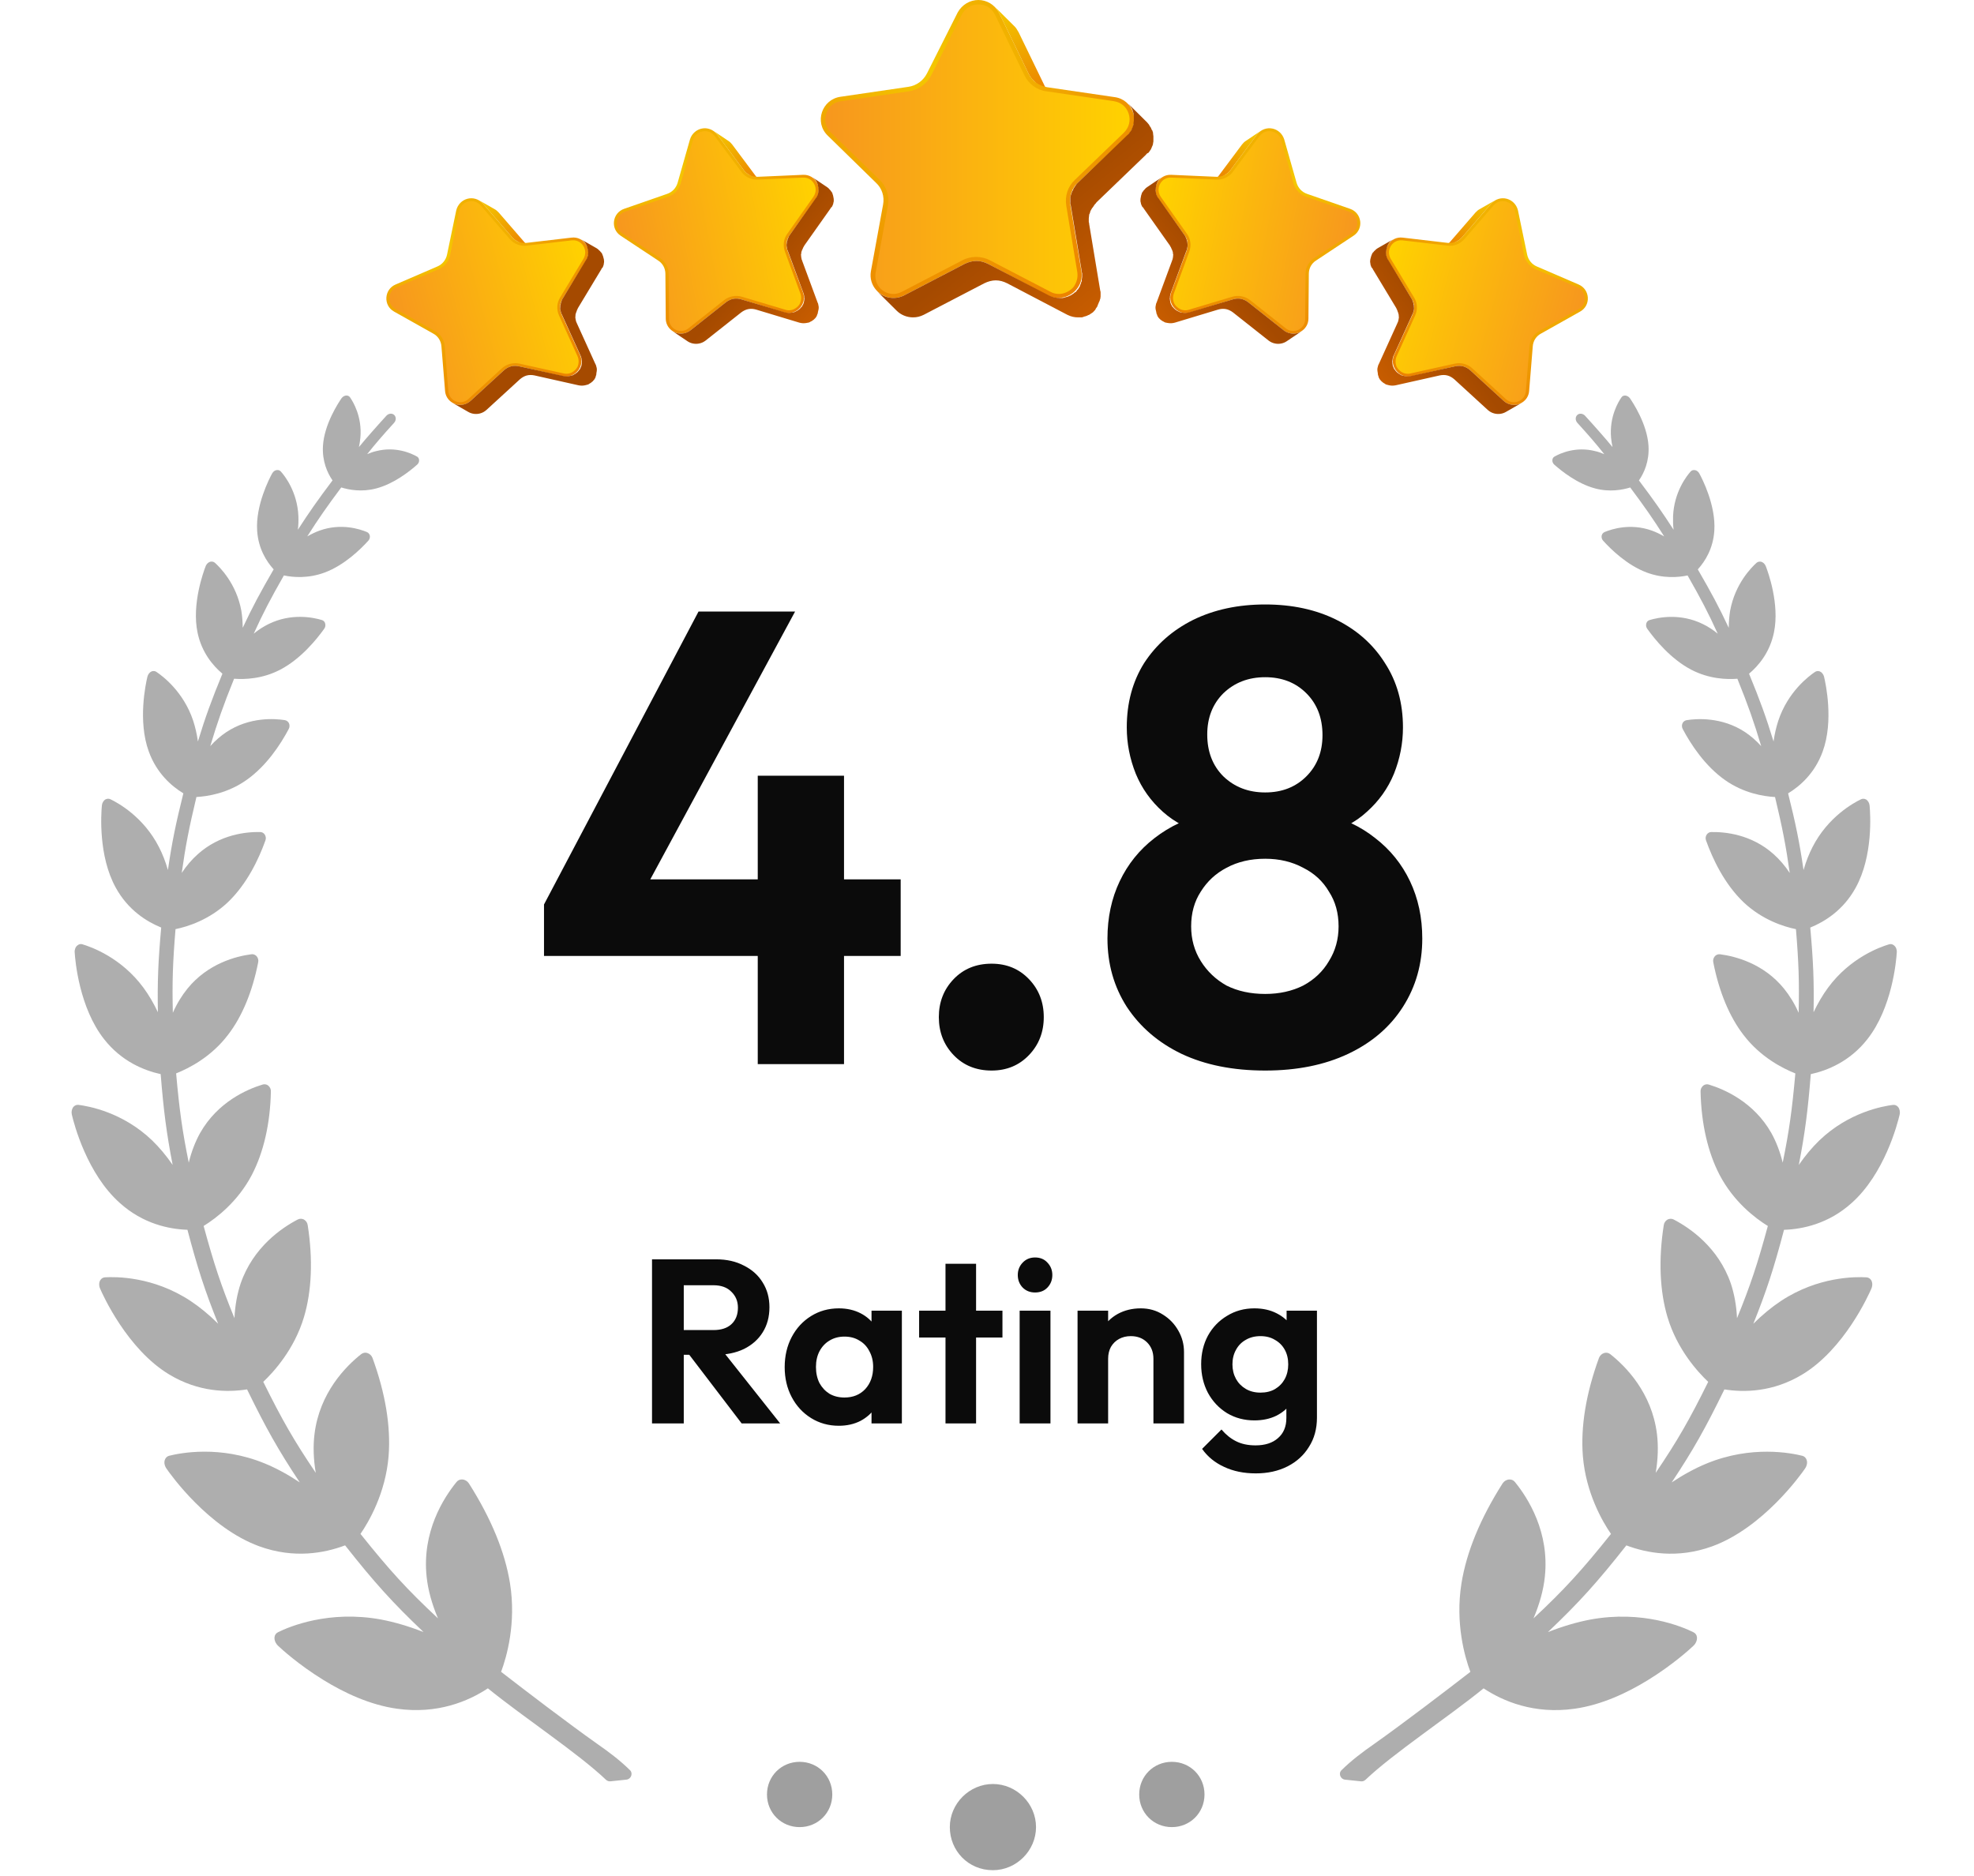 <svg width="283" height="269" viewBox="0 0 283 269" fill="none" xmlns="http://www.w3.org/2000/svg">
<path d="M150.584 13.871C150.425 13.66 150.319 13.503 150.266 13.345L146.031 4.623C145.925 4.466 145.819 4.255 145.713 4.098C145.607 3.94 145.501 3.835 145.396 3.73L142.59 0.945C142.696 1.05 142.802 1.155 142.907 1.313C143.013 1.471 143.119 1.628 143.225 1.839L147.46 10.56C147.566 10.771 147.672 10.928 147.778 11.086C147.884 11.243 147.99 11.349 148.148 11.506L150.954 14.291C150.795 14.133 150.69 13.976 150.584 13.871Z" fill="url(#paint0_linear_135_539)"/>
<path d="M140.263 0C141.428 0 142.592 0.63 143.227 1.839L147.463 10.561C147.992 11.612 148.945 12.295 150.11 12.505L159.797 13.924C162.497 14.291 163.556 17.602 161.597 19.493L154.503 26.218C153.656 27.006 153.286 28.162 153.445 29.318L155.033 38.881C155.403 40.983 153.656 42.716 151.751 42.716C151.221 42.716 150.745 42.611 150.215 42.349L141.639 37.83C141.11 37.567 140.581 37.41 139.998 37.41C139.416 37.41 138.834 37.567 138.304 37.83L129.622 42.349C129.093 42.611 128.616 42.716 128.087 42.716C126.181 42.716 124.487 40.983 124.858 38.881L126.605 29.318C126.816 28.162 126.446 27.006 125.599 26.218L118.664 19.44C116.705 17.549 117.817 14.239 120.517 13.871L130.204 12.452C131.369 12.295 132.375 11.559 132.904 10.508L137.298 1.786C137.934 0.63 139.098 0 140.263 0Z" fill="url(#paint1_radial_135_539)"/>
<path d="M151.803 42.145C151.38 42.145 150.956 42.04 150.586 41.829L141.904 37.311C141.321 36.996 140.633 36.838 139.945 36.838C139.257 36.838 138.568 36.996 137.986 37.311L129.304 41.829C128.881 42.04 128.51 42.145 128.086 42.145C127.292 42.145 126.551 41.777 126.075 41.199C125.598 40.621 125.387 39.833 125.545 39.045L127.292 29.482C127.557 28.116 127.081 26.75 126.128 25.804L119.087 18.974C118.346 18.238 118.134 17.24 118.452 16.294C118.769 15.296 119.563 14.613 120.622 14.508L130.31 13.089C131.686 12.879 132.851 12.038 133.486 10.83L137.88 2.108C138.357 1.162 139.257 0.637 140.262 0.637C141.321 0.637 142.168 1.162 142.645 2.108L146.88 10.83C147.462 12.038 148.68 12.931 150.003 13.089L159.691 14.508C160.697 14.665 161.491 15.296 161.809 16.294C162.126 17.292 161.862 18.291 161.12 19.026L154.08 25.804C153.074 26.75 152.65 28.116 152.862 29.482L154.45 39.045C154.556 39.833 154.344 40.568 153.868 41.199C153.338 41.777 152.544 42.145 151.803 42.145Z" fill="url(#paint2_linear_135_539)"/>
<path d="M164.668 21.859C164.774 21.754 164.88 21.596 164.933 21.491L164.986 21.438C165.039 21.333 165.092 21.176 165.144 21.071C165.144 21.018 165.144 21.018 165.197 20.965C165.25 20.86 165.25 20.755 165.303 20.65C165.303 20.598 165.303 20.598 165.303 20.545C165.356 20.388 165.356 20.282 165.356 20.125C165.356 20.125 165.356 20.125 165.356 20.072C165.356 19.915 165.356 19.757 165.356 19.599V19.547C165.356 19.389 165.303 19.284 165.303 19.127C165.303 19.074 165.303 19.074 165.303 19.021C165.25 18.916 165.25 18.811 165.197 18.706C165.197 18.706 165.197 18.654 165.144 18.654C165.092 18.549 165.039 18.444 164.986 18.286L164.933 18.233C164.88 18.128 164.827 18.076 164.774 17.971C164.774 17.918 164.721 17.918 164.721 17.866C164.615 17.761 164.562 17.655 164.456 17.55L161.65 14.766C161.756 14.871 161.862 14.976 161.915 15.081C161.915 15.081 161.915 15.081 161.968 15.133C161.968 15.133 161.968 15.186 162.021 15.186C162.074 15.291 162.127 15.344 162.18 15.449L162.233 15.501C162.286 15.606 162.339 15.711 162.392 15.869V15.921C162.445 16.027 162.445 16.132 162.497 16.237C162.497 16.289 162.497 16.289 162.497 16.342C162.55 16.5 162.55 16.605 162.55 16.762V16.815C162.55 16.972 162.55 17.13 162.55 17.288C162.55 17.445 162.497 17.55 162.497 17.708V17.761V17.813C162.497 17.918 162.445 18.023 162.392 18.128V18.181C162.339 18.286 162.286 18.444 162.233 18.549C162.233 18.549 162.233 18.549 162.233 18.601C162.233 18.601 162.233 18.654 162.18 18.654C162.127 18.811 162.021 18.916 161.915 19.021C161.915 19.021 161.915 19.021 161.915 19.074C161.809 19.179 161.756 19.284 161.65 19.337L154.504 26.22C154.398 26.325 154.292 26.43 154.239 26.535C154.133 26.693 154.027 26.85 153.921 27.008C153.868 27.06 153.868 27.113 153.868 27.166C153.815 27.27 153.763 27.376 153.71 27.428C153.71 27.481 153.657 27.533 153.657 27.586C153.604 27.691 153.604 27.796 153.551 27.901C153.551 27.954 153.498 28.006 153.498 28.059C153.445 28.216 153.445 28.374 153.445 28.532C153.445 28.532 153.445 28.532 153.445 28.584C153.445 28.742 153.445 28.899 153.445 29.057C153.445 29.162 153.445 29.267 153.498 29.372L155.086 38.935C155.086 39.04 155.086 39.092 155.139 39.145V39.197C155.139 39.355 155.139 39.513 155.139 39.67V39.723C155.139 39.828 155.086 39.986 155.086 40.091V40.143C155.086 40.196 155.086 40.196 155.086 40.248C155.086 40.353 155.033 40.406 154.98 40.511V40.564V40.616C154.927 40.721 154.874 40.826 154.821 40.984C154.821 40.984 154.821 40.984 154.821 41.036C154.715 41.194 154.663 41.299 154.557 41.457C154.557 41.457 154.557 41.509 154.504 41.509L154.451 41.562C154.398 41.614 154.345 41.667 154.345 41.719C154.292 41.772 154.292 41.825 154.239 41.825C154.186 41.877 154.133 41.93 154.08 41.93C154.027 41.982 153.974 41.982 153.974 42.035C153.921 42.087 153.868 42.087 153.815 42.14C153.763 42.192 153.71 42.192 153.657 42.245C153.604 42.297 153.551 42.297 153.498 42.35C153.445 42.35 153.392 42.403 153.339 42.403C153.286 42.455 153.233 42.455 153.127 42.508C153.074 42.508 153.021 42.56 152.968 42.56C152.916 42.56 152.81 42.613 152.757 42.613C152.704 42.613 152.651 42.665 152.598 42.665C152.545 42.665 152.439 42.718 152.386 42.718C152.333 42.718 152.28 42.718 152.28 42.718C152.174 42.718 152.016 42.718 151.91 42.718C151.38 42.718 150.904 42.613 150.374 42.35L141.64 37.831C141.11 37.569 140.581 37.411 139.998 37.411C139.416 37.411 138.834 37.569 138.304 37.831L129.622 42.35C129.093 42.613 128.617 42.718 128.087 42.718C127.187 42.718 126.34 42.35 125.758 41.772L128.564 44.557C129.146 45.135 129.993 45.502 130.893 45.502C131.422 45.502 131.899 45.397 132.428 45.135L141.11 40.616C141.64 40.353 142.222 40.196 142.751 40.196C143.334 40.196 143.863 40.353 144.392 40.616L153.021 45.135C153.551 45.397 154.027 45.502 154.557 45.502C154.663 45.502 154.821 45.502 154.927 45.502C154.98 45.502 155.033 45.502 155.033 45.502C155.086 45.502 155.192 45.502 155.245 45.45C155.298 45.45 155.351 45.45 155.404 45.397C155.457 45.397 155.562 45.345 155.615 45.345C155.668 45.345 155.721 45.292 155.774 45.292C155.827 45.292 155.88 45.24 155.986 45.187C156.039 45.187 156.092 45.135 156.145 45.135C156.198 45.082 156.251 45.082 156.304 45.03C156.357 44.977 156.41 44.977 156.462 44.925C156.515 44.872 156.568 44.872 156.621 44.819C156.674 44.767 156.727 44.767 156.727 44.714C156.78 44.662 156.833 44.662 156.833 44.609C156.886 44.557 156.886 44.557 156.939 44.504C156.992 44.452 157.045 44.399 157.045 44.347C157.098 44.294 157.098 44.294 157.098 44.242C157.204 44.084 157.309 43.979 157.362 43.821V43.769C157.415 43.664 157.468 43.559 157.521 43.401C157.521 43.348 157.574 43.296 157.574 43.296C157.627 43.191 157.627 43.138 157.68 43.033C157.68 42.98 157.68 42.928 157.733 42.875C157.733 42.77 157.786 42.665 157.786 42.508V42.455C157.786 42.297 157.786 42.14 157.786 41.982C157.786 41.877 157.786 41.772 157.733 41.667L156.145 32.104C156.145 31.999 156.145 31.947 156.092 31.842V31.789C156.092 31.631 156.092 31.474 156.092 31.316C156.092 31.159 156.145 31.001 156.145 30.843C156.145 30.843 156.145 30.843 156.145 30.791C156.145 30.738 156.145 30.738 156.198 30.686C156.251 30.581 156.251 30.476 156.304 30.37V30.318C156.304 30.265 156.357 30.265 156.357 30.213C156.41 30.108 156.462 30.003 156.515 29.95C156.515 29.898 156.515 29.898 156.568 29.845C156.568 29.845 156.568 29.793 156.621 29.793C156.727 29.635 156.833 29.477 156.939 29.32C157.045 29.215 157.151 29.11 157.204 29.004L164.244 22.227C164.35 22.122 164.403 22.016 164.509 21.964C164.668 21.911 164.668 21.911 164.668 21.859Z" fill="url(#paint3_linear_135_539)"/>
<path d="M76.005 35.617C75.868 35.509 75.773 35.426 75.712 35.334L71.498 30.47C71.403 30.387 71.299 30.271 71.204 30.188C71.109 30.105 71.023 30.056 70.937 30.006L68.66 28.703C68.746 28.752 68.832 28.802 68.927 28.884C69.022 28.967 69.117 29.05 69.221 29.167L73.434 34.031C73.538 34.147 73.633 34.23 73.728 34.313C73.823 34.396 73.909 34.445 74.038 34.519L76.315 35.822C76.186 35.748 76.091 35.666 76.005 35.617Z" fill="url(#paint4_linear_135_539)"/>
<path d="M67.005 28.498C67.751 28.298 68.606 28.502 69.221 29.168L73.435 34.032C73.955 34.615 74.683 34.889 75.466 34.824L81.921 34.069C83.715 33.841 84.962 35.781 84.031 37.33L80.639 42.861C80.231 43.511 80.192 44.316 80.492 45.03L83.153 50.888C83.752 52.172 82.93 53.583 81.708 53.911C81.369 54.002 81.045 54.016 80.66 53.939L74.386 52.515C74.001 52.438 73.635 52.427 73.262 52.527C72.888 52.627 72.542 52.829 72.248 53.088L67.458 57.476C67.164 57.736 66.876 57.885 66.537 57.976C65.315 58.303 63.931 57.483 63.808 56.072L63.285 49.641C63.222 48.863 62.786 48.186 62.108 47.826L56.497 44.672C54.916 43.796 55.06 41.483 56.728 40.783L62.695 38.209C63.415 37.908 63.934 37.264 64.092 36.499L65.411 30.153C65.62 29.302 66.258 28.698 67.005 28.498Z" fill="url(#paint5_radial_135_539)"/>
<path d="M81.641 53.533C81.37 53.606 81.08 53.611 80.807 53.54L74.464 52.135C74.037 52.033 73.569 52.05 73.127 52.168C72.686 52.286 72.272 52.506 71.953 52.808L67.163 57.196C66.927 57.404 66.708 57.535 66.436 57.607C65.927 57.744 65.389 57.635 64.984 57.347C64.579 57.058 64.308 56.589 64.275 56.056L63.752 49.626C63.687 48.704 63.147 47.91 62.373 47.468L56.686 44.298C56.085 43.954 55.777 43.35 55.819 42.689C55.851 41.995 56.242 41.42 56.903 41.171L62.87 38.597C63.717 38.226 64.319 37.487 64.519 36.603L65.837 30.257C65.98 29.569 66.467 29.077 67.112 28.904C67.791 28.723 68.424 28.914 68.892 29.438L73.106 34.303C73.686 34.977 74.621 35.341 75.496 35.215L81.951 34.46C82.623 34.388 83.24 34.656 83.615 35.241C83.99 35.827 83.992 36.512 83.643 37.111L80.294 42.666C79.811 43.445 79.775 44.394 80.145 45.233L82.806 51.091C83.009 51.578 83 52.086 82.803 52.572C82.562 53.034 82.117 53.406 81.641 53.533Z" fill="url(#paint6_linear_135_539)"/>
<path d="M86.406 38.316C86.456 38.231 86.497 38.112 86.513 38.035L86.538 37.992C86.554 37.916 86.561 37.806 86.577 37.729C86.568 37.696 86.568 37.696 86.593 37.653C86.608 37.576 86.59 37.509 86.606 37.433C86.597 37.399 86.597 37.399 86.588 37.365C86.595 37.255 86.577 37.188 86.55 37.087C86.55 37.087 86.55 37.087 86.541 37.053C86.514 36.952 86.487 36.851 86.46 36.75L86.451 36.716C86.424 36.615 86.371 36.557 86.344 36.456C86.335 36.422 86.335 36.422 86.326 36.388C86.274 36.33 86.256 36.263 86.204 36.204C86.204 36.204 86.195 36.171 86.161 36.18C86.109 36.122 86.057 36.063 85.996 35.971L85.953 35.947C85.901 35.889 85.859 35.864 85.806 35.806C85.797 35.772 85.763 35.781 85.754 35.747C85.669 35.698 85.617 35.64 85.531 35.591L83.253 34.287C83.339 34.337 83.425 34.386 83.477 34.444C83.477 34.444 83.477 34.444 83.52 34.469C83.52 34.469 83.529 34.502 83.563 34.493C83.615 34.551 83.658 34.576 83.71 34.634L83.753 34.659C83.805 34.717 83.857 34.776 83.918 34.867L83.927 34.901C83.979 34.959 83.997 35.027 84.049 35.085C84.058 35.119 84.058 35.119 84.067 35.152C84.128 35.244 84.146 35.312 84.173 35.413L84.182 35.447C84.21 35.547 84.237 35.649 84.264 35.75C84.291 35.851 84.275 35.927 84.302 36.028L84.311 36.062L84.32 36.096C84.338 36.163 84.322 36.239 84.306 36.316L84.315 36.35C84.299 36.426 84.293 36.536 84.277 36.613C84.277 36.613 84.277 36.613 84.286 36.646C84.286 36.646 84.295 36.68 84.261 36.689C84.254 36.799 84.204 36.885 84.154 36.97C84.154 36.97 84.154 36.97 84.163 37.004C84.113 37.09 84.098 37.166 84.039 37.218L80.639 42.858C80.589 42.944 80.54 43.029 80.524 43.106C80.483 43.225 80.442 43.344 80.401 43.464C80.376 43.507 80.385 43.54 80.394 43.574C80.379 43.65 80.363 43.727 80.338 43.77C80.347 43.803 80.322 43.846 80.331 43.88C80.315 43.956 80.333 44.024 80.317 44.1C80.326 44.134 80.301 44.176 80.31 44.21C80.303 44.32 80.331 44.421 80.358 44.522C80.358 44.522 80.358 44.522 80.367 44.556C80.394 44.657 80.421 44.758 80.448 44.859C80.466 44.927 80.484 44.994 80.536 45.052L83.197 50.91C83.215 50.977 83.224 51.011 83.267 51.036L83.276 51.069C83.303 51.171 83.33 51.272 83.357 51.373L83.366 51.406C83.384 51.474 83.377 51.584 83.395 51.651L83.404 51.685C83.413 51.719 83.413 51.719 83.422 51.752C83.441 51.82 83.416 51.862 83.4 51.939L83.409 51.973L83.418 52.006C83.402 52.083 83.386 52.159 83.379 52.269C83.379 52.269 83.379 52.269 83.388 52.303C83.347 52.422 83.332 52.499 83.291 52.618C83.291 52.618 83.3 52.652 83.266 52.661L83.241 52.704C83.216 52.746 83.191 52.789 83.2 52.823C83.175 52.866 83.184 52.899 83.15 52.908C83.125 52.951 83.1 52.994 83.067 53.003C83.042 53.046 83.008 53.055 83.017 53.089C82.992 53.131 82.958 53.14 82.933 53.183C82.908 53.226 82.874 53.235 82.849 53.278C82.824 53.321 82.79 53.33 82.765 53.373C82.731 53.382 82.707 53.424 82.673 53.434C82.648 53.476 82.614 53.485 82.555 53.537C82.521 53.546 82.496 53.589 82.462 53.598C82.428 53.607 82.369 53.659 82.335 53.668C82.301 53.677 82.276 53.72 82.243 53.729C82.209 53.738 82.15 53.79 82.116 53.799C82.082 53.808 82.048 53.818 82.048 53.818C81.98 53.836 81.878 53.863 81.81 53.881C81.471 53.972 81.147 53.987 80.763 53.909L74.387 52.513C74.002 52.435 73.636 52.425 73.262 52.525C72.889 52.625 72.543 52.826 72.248 53.086L67.459 57.474C67.164 57.733 66.877 57.883 66.537 57.974C65.96 58.128 65.354 58.038 64.882 57.767L67.159 59.071C67.631 59.341 68.238 59.431 68.815 59.277C69.154 59.186 69.441 59.037 69.736 58.777L74.526 54.389C74.82 54.13 75.166 53.928 75.505 53.837C75.879 53.737 76.245 53.748 76.63 53.825L82.938 55.24C83.323 55.317 83.646 55.303 83.986 55.212C84.054 55.194 84.155 55.166 84.223 55.148C84.257 55.139 84.291 55.13 84.291 55.13C84.325 55.121 84.393 55.103 84.418 55.06C84.452 55.051 84.486 55.042 84.511 54.999C84.545 54.99 84.603 54.938 84.637 54.929C84.671 54.92 84.696 54.877 84.73 54.868C84.764 54.859 84.789 54.816 84.848 54.764C84.882 54.755 84.907 54.712 84.941 54.703C84.966 54.66 85 54.651 85.025 54.608C85.049 54.566 85.083 54.557 85.108 54.514C85.133 54.471 85.167 54.462 85.192 54.419C85.217 54.376 85.251 54.367 85.242 54.334C85.267 54.291 85.301 54.282 85.292 54.248C85.317 54.205 85.317 54.205 85.341 54.163C85.366 54.12 85.391 54.077 85.382 54.043C85.407 54.001 85.407 54.001 85.398 53.967C85.439 53.848 85.489 53.762 85.496 53.652L85.487 53.618C85.502 53.542 85.518 53.465 85.525 53.355C85.516 53.321 85.541 53.279 85.541 53.279C85.557 53.202 85.548 53.169 85.564 53.092C85.555 53.058 85.546 53.025 85.571 52.982C85.553 52.914 85.569 52.838 85.542 52.737L85.532 52.703C85.505 52.602 85.478 52.501 85.451 52.4C85.433 52.333 85.415 52.265 85.363 52.207L82.702 46.349C82.684 46.282 82.675 46.248 82.623 46.19L82.614 46.156C82.587 46.055 82.56 45.954 82.533 45.853C82.506 45.752 82.513 45.642 82.486 45.541C82.486 45.541 82.486 45.541 82.477 45.507C82.468 45.473 82.468 45.473 82.493 45.431C82.508 45.354 82.49 45.287 82.506 45.21L82.497 45.177C82.488 45.143 82.522 45.134 82.513 45.1C82.529 45.024 82.545 44.947 82.57 44.904C82.561 44.871 82.561 44.871 82.586 44.828C82.586 44.828 82.577 44.794 82.611 44.785C82.651 44.666 82.692 44.547 82.733 44.428C82.783 44.342 82.833 44.256 82.849 44.18L86.198 38.625C86.248 38.539 86.264 38.463 86.323 38.411C86.415 38.35 86.415 38.35 86.406 38.316Z" fill="#A54A00"/>
<path d="M109.096 26.182C108.966 26.065 108.877 25.975 108.823 25.879L104.974 20.722C104.885 20.633 104.79 20.509 104.701 20.419C104.612 20.33 104.53 20.274 104.448 20.219L102.271 18.754C102.354 18.809 102.436 18.864 102.524 18.954C102.613 19.044 102.702 19.133 102.797 19.257L106.647 24.414C106.742 24.538 106.83 24.627 106.919 24.717C107.008 24.806 107.09 24.862 107.213 24.945L109.39 26.41C109.267 26.327 109.178 26.237 109.096 26.182Z" fill="url(#paint7_linear_135_539)"/>
<path d="M100.637 18.427C101.396 18.281 102.234 18.547 102.799 19.255L106.648 24.412C107.125 25.031 107.831 25.358 108.617 25.349L115.109 25.065C116.915 24.968 118.018 26.993 116.978 28.471L113.193 33.74C112.739 34.36 112.642 35.16 112.889 35.894L115.118 41.929C115.622 43.253 114.7 44.601 113.457 44.839C113.112 44.905 112.788 44.896 112.411 44.791L106.256 42.916C105.878 42.81 105.513 42.774 105.134 42.846C104.754 42.919 104.394 43.094 104.082 43.332L98.986 47.361C98.674 47.598 98.376 47.726 98.031 47.792C96.789 48.03 95.468 47.111 95.447 45.695L95.393 39.243C95.386 38.463 95.001 37.756 94.35 37.348L88.983 33.795C87.47 32.807 87.782 30.51 89.496 29.933L95.634 27.799C96.374 27.551 96.938 26.946 97.152 26.195L98.927 19.961C99.197 19.128 99.878 18.572 100.637 18.427Z" fill="url(#paint8_radial_135_539)"/>
<path d="M113.42 44.46C113.144 44.513 112.854 44.497 112.587 44.407L106.363 42.544C105.944 42.412 105.476 42.395 105.027 42.481C104.578 42.567 104.149 42.755 103.809 43.033L98.713 47.063C98.464 47.252 98.235 47.367 97.959 47.42C97.442 47.519 96.912 47.372 96.53 47.055C96.147 46.737 95.91 46.25 95.916 45.717L95.861 39.265C95.863 38.341 95.382 37.51 94.643 37.013L89.2 33.439C88.625 33.052 88.363 32.427 88.452 31.771C88.534 31.081 88.967 30.536 89.644 30.336L95.782 28.202C96.653 27.893 97.307 27.2 97.571 26.332L99.346 20.098C99.539 19.422 100.06 18.968 100.716 18.842C101.406 18.71 102.024 18.947 102.452 19.504L106.302 24.661C106.832 25.376 107.737 25.806 108.62 25.744L115.112 25.459C115.788 25.437 116.384 25.748 116.716 26.36C117.047 26.971 116.999 27.655 116.608 28.227L112.864 33.524C112.327 34.266 112.221 35.209 112.529 36.073L114.758 42.109C114.926 42.609 114.88 43.115 114.648 43.586C114.375 44.029 113.903 44.367 113.42 44.46Z" fill="url(#paint9_linear_135_539)"/>
<path d="M119.274 29.627C119.33 29.545 119.379 29.429 119.4 29.354L119.428 29.313C119.45 29.238 119.465 29.129 119.486 29.054C119.48 29.019 119.48 29.019 119.507 28.979C119.529 28.903 119.516 28.835 119.537 28.76C119.531 28.726 119.531 28.726 119.524 28.691C119.539 28.582 119.526 28.513 119.506 28.411C119.506 28.411 119.506 28.411 119.5 28.376C119.48 28.274 119.46 28.171 119.44 28.068L119.434 28.034C119.414 27.931 119.367 27.869 119.347 27.767C119.34 27.732 119.34 27.732 119.334 27.698C119.286 27.636 119.273 27.568 119.225 27.506C119.225 27.506 119.219 27.471 119.184 27.478C119.137 27.416 119.089 27.354 119.035 27.258L118.994 27.23C118.946 27.169 118.905 27.141 118.858 27.079C118.851 27.045 118.817 27.051 118.81 27.017C118.728 26.962 118.68 26.9 118.598 26.845L116.421 25.38C116.504 25.435 116.586 25.49 116.633 25.552C116.633 25.552 116.633 25.552 116.674 25.58C116.674 25.58 116.681 25.614 116.715 25.607C116.763 25.669 116.804 25.697 116.852 25.759L116.893 25.786C116.94 25.848 116.988 25.91 117.042 26.006L117.049 26.041C117.096 26.102 117.11 26.171 117.157 26.233C117.164 26.267 117.164 26.267 117.17 26.301C117.225 26.398 117.238 26.466 117.257 26.569L117.264 26.603C117.284 26.706 117.303 26.808 117.323 26.911C117.343 27.014 117.321 27.089 117.341 27.192L117.347 27.226L117.354 27.26C117.367 27.329 117.346 27.404 117.324 27.479L117.331 27.513C117.309 27.588 117.295 27.698 117.273 27.773C117.273 27.773 117.273 27.773 117.28 27.807C117.28 27.807 117.286 27.841 117.252 27.848C117.237 27.957 117.181 28.039 117.125 28.121C117.125 28.121 117.125 28.121 117.132 28.155C117.076 28.237 117.054 28.312 116.992 28.359L113.192 33.738C113.136 33.82 113.08 33.902 113.059 33.977C113.01 34.093 112.96 34.209 112.911 34.325C112.883 34.366 112.89 34.4 112.896 34.434C112.875 34.509 112.853 34.584 112.825 34.625C112.832 34.66 112.804 34.7 112.811 34.735C112.789 34.81 112.802 34.878 112.781 34.953C112.787 34.988 112.759 35.028 112.766 35.063C112.751 35.172 112.771 35.275 112.791 35.377C112.791 35.377 112.791 35.377 112.797 35.412C112.817 35.515 112.836 35.617 112.856 35.72C112.869 35.789 112.882 35.857 112.93 35.919L115.159 41.955C115.172 42.023 115.178 42.057 115.22 42.085L115.226 42.119C115.246 42.222 115.265 42.325 115.285 42.427L115.292 42.462C115.305 42.53 115.29 42.639 115.303 42.708L115.31 42.742C115.316 42.776 115.316 42.776 115.323 42.811C115.336 42.879 115.308 42.92 115.287 42.995L115.293 43.029L115.3 43.064C115.278 43.139 115.257 43.214 115.242 43.323C115.242 43.323 115.242 43.323 115.249 43.358C115.199 43.474 115.178 43.549 115.128 43.665C115.128 43.665 115.135 43.699 115.101 43.706L115.073 43.746C115.045 43.787 115.017 43.828 115.023 43.862C114.995 43.903 115.002 43.937 114.967 43.944C114.939 43.985 114.911 44.026 114.877 44.032C114.849 44.073 114.814 44.08 114.821 44.114C114.793 44.155 114.759 44.161 114.731 44.202C114.703 44.243 114.668 44.25 114.64 44.291C114.612 44.332 114.578 44.338 114.55 44.379C114.515 44.386 114.487 44.426 114.453 44.433C114.425 44.474 114.39 44.481 114.328 44.528C114.293 44.535 114.265 44.575 114.231 44.582C114.196 44.589 114.134 44.636 114.099 44.643C114.065 44.649 114.037 44.69 114.002 44.697C113.968 44.703 113.905 44.751 113.871 44.758C113.836 44.764 113.802 44.771 113.802 44.771C113.733 44.784 113.629 44.804 113.56 44.817C113.215 44.883 112.892 44.874 112.514 44.769L106.255 42.913C105.878 42.808 105.513 42.772 105.133 42.844C104.754 42.917 104.394 43.092 104.081 43.33L98.986 47.359C98.673 47.596 98.376 47.724 98.031 47.79C97.444 47.903 96.846 47.769 96.394 47.465L98.571 48.93C99.023 49.234 99.621 49.368 100.207 49.255C100.552 49.189 100.85 49.061 101.162 48.824L106.258 44.795C106.57 44.557 106.93 44.382 107.275 44.316C107.655 44.243 108.02 44.28 108.398 44.385L114.587 46.254C114.965 46.359 115.288 46.368 115.633 46.302C115.702 46.289 115.806 46.269 115.875 46.256C115.91 46.249 115.944 46.242 115.944 46.242C115.979 46.236 116.048 46.223 116.076 46.182C116.11 46.175 116.145 46.169 116.172 46.128C116.207 46.121 116.269 46.074 116.304 46.067C116.338 46.06 116.366 46.02 116.401 46.013C116.435 46.006 116.463 45.965 116.526 45.918C116.56 45.911 116.588 45.871 116.623 45.864C116.651 45.823 116.685 45.816 116.713 45.776C116.741 45.735 116.776 45.728 116.804 45.687C116.832 45.647 116.866 45.64 116.894 45.599C116.922 45.558 116.957 45.551 116.95 45.517C116.978 45.476 117.012 45.47 117.006 45.436C117.034 45.395 117.034 45.395 117.062 45.354C117.09 45.313 117.118 45.272 117.111 45.238C117.139 45.197 117.139 45.197 117.133 45.163C117.182 45.047 117.238 44.965 117.253 44.856L117.246 44.822C117.267 44.746 117.289 44.671 117.304 44.562C117.297 44.528 117.325 44.487 117.325 44.487C117.346 44.412 117.34 44.377 117.361 44.302C117.355 44.268 117.348 44.234 117.376 44.193C117.363 44.124 117.384 44.049 117.365 43.947L117.358 43.912C117.339 43.81 117.319 43.707 117.299 43.604C117.286 43.536 117.273 43.467 117.225 43.405L114.996 37.37C114.983 37.301 114.977 37.267 114.929 37.205L114.923 37.171C114.903 37.068 114.883 36.965 114.864 36.862C114.844 36.76 114.859 36.65 114.839 36.548C114.839 36.548 114.839 36.548 114.833 36.513C114.826 36.479 114.826 36.479 114.854 36.438C114.875 36.363 114.862 36.295 114.884 36.219L114.877 36.185C114.87 36.151 114.905 36.144 114.898 36.11C114.92 36.035 114.941 35.96 114.969 35.919C114.963 35.885 114.963 35.885 114.991 35.844C114.991 35.844 114.984 35.81 115.019 35.803C115.068 35.687 115.117 35.571 115.167 35.455C115.222 35.373 115.278 35.292 115.3 35.217L119.044 29.919C119.1 29.838 119.121 29.763 119.183 29.715C119.28 29.661 119.28 29.661 119.274 29.627Z" fill="url(#paint10_linear_135_539)"/>
<path d="M207.024 35.617C207.162 35.509 207.257 35.426 207.318 35.334L211.531 30.47C211.626 30.387 211.73 30.271 211.825 30.188C211.92 30.105 212.006 30.056 212.092 30.006L214.369 28.703C214.283 28.752 214.197 28.802 214.102 28.884C214.007 28.967 213.912 29.05 213.808 29.167L209.595 34.031C209.491 34.147 209.396 34.23 209.301 34.313C209.206 34.396 209.12 34.445 208.991 34.519L206.714 35.822C206.843 35.748 206.938 35.666 207.024 35.617Z" fill="url(#paint11_linear_135_539)"/>
<path d="M216.024 28.498C215.278 28.298 214.423 28.502 213.808 29.168L209.594 34.032C209.074 34.615 208.346 34.889 207.563 34.824L201.109 34.069C199.315 33.841 198.067 35.781 198.998 37.33L202.391 42.861C202.798 43.511 202.837 44.316 202.537 45.03L199.876 50.888C199.277 52.172 200.099 53.583 201.321 53.911C201.661 54.002 201.984 54.016 202.369 53.939L208.643 52.515C209.028 52.438 209.394 52.427 209.768 52.527C210.141 52.627 210.487 52.829 210.781 53.088L215.571 57.476C215.866 57.736 216.153 57.885 216.492 57.976C217.714 58.303 219.098 57.483 219.222 56.072L219.744 49.641C219.807 48.863 220.243 48.186 220.922 47.826L226.532 44.672C228.113 43.796 227.969 41.483 226.301 40.783L220.334 38.209C219.614 37.908 219.096 37.264 218.937 36.499L217.618 30.153C217.409 29.302 216.771 28.698 216.024 28.498Z" fill="url(#paint12_radial_135_539)"/>
<path d="M201.386 53.533C201.657 53.606 201.947 53.611 202.221 53.54L208.563 52.135C208.991 52.033 209.459 52.05 209.9 52.168C210.341 52.286 210.755 52.506 211.075 52.808L215.865 57.196C216.1 57.404 216.319 57.535 216.591 57.607C217.1 57.744 217.638 57.635 218.043 57.347C218.448 57.058 218.719 56.589 218.753 56.056L219.275 49.626C219.34 48.704 219.88 47.91 220.654 47.468L226.341 44.298C226.943 43.954 227.25 43.35 227.209 42.689C227.177 41.995 226.785 41.42 226.124 41.171L220.157 38.597C219.311 38.226 218.708 37.487 218.509 36.603L217.19 30.257C217.047 29.569 216.56 29.077 215.915 28.904C215.237 28.723 214.603 28.914 214.135 29.438L209.922 34.303C209.341 34.977 208.407 35.341 207.531 35.215L201.077 34.46C200.405 34.388 199.787 34.656 199.412 35.241C199.037 35.827 199.035 36.512 199.384 37.111L202.734 42.666C203.216 43.445 203.253 44.394 202.882 45.233L200.221 51.091C200.018 51.578 200.028 52.086 200.225 52.572C200.465 53.034 200.911 53.406 201.386 53.533Z" fill="url(#paint13_linear_135_539)"/>
<path d="M196.623 38.316C196.573 38.231 196.532 38.112 196.516 38.035L196.491 37.992C196.475 37.916 196.469 37.806 196.453 37.729C196.462 37.696 196.462 37.696 196.437 37.653C196.421 37.576 196.439 37.509 196.423 37.433C196.432 37.399 196.432 37.399 196.441 37.365C196.434 37.255 196.452 37.188 196.479 37.087C196.479 37.087 196.479 37.087 196.488 37.053C196.516 36.952 196.543 36.851 196.57 36.75L196.579 36.716C196.606 36.615 196.658 36.557 196.685 36.456C196.694 36.422 196.694 36.422 196.703 36.388C196.755 36.33 196.773 36.263 196.825 36.204C196.825 36.204 196.834 36.171 196.868 36.18C196.92 36.122 196.972 36.063 197.033 35.971L197.076 35.947C197.128 35.889 197.171 35.864 197.223 35.806C197.232 35.772 197.266 35.781 197.275 35.747C197.361 35.698 197.413 35.64 197.499 35.591L199.776 34.287C199.69 34.337 199.604 34.386 199.552 34.444C199.552 34.444 199.552 34.444 199.509 34.469C199.509 34.469 199.5 34.502 199.466 34.493C199.414 34.551 199.371 34.576 199.319 34.634L199.276 34.659C199.224 34.717 199.172 34.776 199.111 34.867L199.102 34.901C199.05 34.959 199.032 35.027 198.98 35.085C198.971 35.119 198.971 35.119 198.962 35.152C198.901 35.244 198.883 35.312 198.856 35.413L198.847 35.447C198.82 35.547 198.793 35.649 198.766 35.75C198.739 35.851 198.754 35.927 198.727 36.028L198.718 36.062L198.709 36.096C198.691 36.163 198.707 36.239 198.723 36.316L198.714 36.35C198.73 36.426 198.737 36.536 198.753 36.613C198.753 36.613 198.753 36.613 198.744 36.646C198.744 36.646 198.735 36.68 198.769 36.689C198.775 36.799 198.825 36.885 198.875 36.97C198.875 36.97 198.875 36.97 198.866 37.004C198.916 37.09 198.932 37.166 198.991 37.218L202.39 42.858C202.44 42.944 202.49 43.029 202.506 43.106C202.546 43.225 202.587 43.344 202.628 43.464C202.653 43.507 202.644 43.54 202.635 43.574C202.651 43.65 202.667 43.727 202.692 43.77C202.683 43.803 202.707 43.846 202.698 43.88C202.714 43.956 202.696 44.024 202.712 44.1C202.703 44.134 202.728 44.176 202.719 44.21C202.726 44.32 202.699 44.421 202.672 44.522C202.672 44.522 202.672 44.522 202.663 44.556C202.636 44.657 202.609 44.758 202.581 44.859C202.563 44.927 202.545 44.994 202.493 45.052L199.832 50.91C199.814 50.977 199.805 51.011 199.762 51.036L199.753 51.069C199.726 51.171 199.699 51.272 199.672 51.373L199.663 51.406C199.645 51.474 199.652 51.584 199.634 51.651L199.625 51.685C199.616 51.719 199.616 51.719 199.607 51.752C199.589 51.82 199.614 51.862 199.63 51.939L199.621 51.973L199.611 52.006C199.627 52.083 199.643 52.159 199.65 52.269C199.65 52.269 199.65 52.269 199.641 52.303C199.682 52.422 199.698 52.499 199.739 52.618C199.739 52.618 199.73 52.652 199.764 52.661L199.788 52.704C199.813 52.746 199.838 52.789 199.829 52.823C199.854 52.866 199.845 52.899 199.879 52.908C199.904 52.951 199.929 52.994 199.963 53.003C199.988 53.046 200.022 53.055 200.013 53.089C200.038 53.131 200.072 53.14 200.096 53.183C200.121 53.226 200.155 53.235 200.18 53.278C200.205 53.321 200.239 53.33 200.264 53.373C200.298 53.382 200.323 53.424 200.357 53.434C200.382 53.476 200.416 53.485 200.474 53.537C200.508 53.546 200.533 53.589 200.567 53.598C200.601 53.607 200.66 53.659 200.694 53.668C200.728 53.677 200.753 53.72 200.787 53.729C200.821 53.738 200.88 53.79 200.914 53.799C200.947 53.808 200.981 53.818 200.981 53.818C201.049 53.836 201.151 53.863 201.219 53.881C201.558 53.972 201.882 53.987 202.266 53.909L208.643 52.513C209.027 52.435 209.394 52.425 209.767 52.525C210.14 52.625 210.487 52.826 210.781 53.086L215.571 57.474C215.865 57.733 216.153 57.883 216.492 57.974C217.069 58.128 217.675 58.038 218.148 57.767L215.871 59.071C215.398 59.341 214.792 59.431 214.215 59.277C213.875 59.186 213.588 59.037 213.294 58.777L208.504 54.389C208.209 54.13 207.863 53.928 207.524 53.837C207.15 53.737 206.784 53.748 206.399 53.825L200.091 55.24C199.707 55.317 199.383 55.303 199.044 55.212C198.976 55.194 198.874 55.166 198.806 55.148C198.772 55.139 198.738 55.13 198.738 55.13C198.704 55.121 198.636 55.103 198.611 55.06C198.577 55.051 198.544 55.042 198.519 54.999C198.485 54.99 198.426 54.938 198.392 54.929C198.358 54.92 198.333 54.877 198.299 54.868C198.265 54.859 198.24 54.816 198.181 54.764C198.147 54.755 198.123 54.712 198.089 54.703C198.064 54.66 198.03 54.651 198.005 54.608C197.98 54.566 197.946 54.557 197.921 54.514C197.896 54.471 197.862 54.462 197.837 54.419C197.812 54.376 197.778 54.367 197.787 54.334C197.763 54.291 197.729 54.282 197.738 54.248C197.713 54.205 197.713 54.205 197.688 54.163C197.663 54.12 197.638 54.077 197.647 54.043C197.622 54.001 197.622 54.001 197.631 53.967C197.59 53.848 197.54 53.762 197.534 53.652L197.543 53.618C197.527 53.542 197.511 53.465 197.504 53.355C197.513 53.321 197.488 53.279 197.488 53.279C197.472 53.202 197.481 53.169 197.465 53.092C197.474 53.058 197.483 53.025 197.459 52.982C197.477 52.914 197.461 52.838 197.488 52.737L197.497 52.703C197.524 52.602 197.551 52.501 197.578 52.4C197.596 52.333 197.614 52.265 197.666 52.207L200.327 46.349C200.345 46.282 200.354 46.248 200.406 46.19L200.415 46.156C200.442 46.055 200.469 45.954 200.496 45.853C200.523 45.752 200.517 45.642 200.544 45.541C200.544 45.541 200.544 45.541 200.553 45.507C200.562 45.473 200.562 45.473 200.537 45.431C200.521 45.354 200.539 45.287 200.523 45.21L200.532 45.177C200.541 45.143 200.507 45.134 200.516 45.1C200.5 45.024 200.484 44.947 200.46 44.904C200.469 44.871 200.469 44.871 200.444 44.828C200.444 44.828 200.453 44.794 200.419 44.785C200.378 44.666 200.337 44.547 200.296 44.428C200.246 44.342 200.197 44.256 200.181 44.18L196.831 38.625C196.781 38.539 196.765 38.463 196.707 38.411C196.614 38.35 196.614 38.35 196.623 38.316Z" fill="url(#paint14_linear_135_539)"/>
<path d="M173.934 26.182C174.063 26.065 174.152 25.975 174.206 25.879L178.056 20.722C178.144 20.633 178.24 20.509 178.328 20.419C178.417 20.33 178.499 20.274 178.581 20.219L180.758 18.754C180.676 18.809 180.594 18.864 180.505 18.954C180.416 19.044 180.327 19.133 180.232 19.257L176.383 24.414C176.288 24.538 176.199 24.627 176.11 24.717C176.021 24.806 175.939 24.862 175.816 24.945L173.639 26.41C173.763 26.327 173.851 26.237 173.934 26.182Z" fill="url(#paint15_linear_135_539)"/>
<path d="M182.392 18.427C181.633 18.281 180.795 18.547 180.23 19.255L176.381 24.412C175.905 25.031 175.198 25.358 174.413 25.349L167.92 25.065C166.114 24.968 165.011 26.993 166.052 28.471L169.837 33.74C170.29 34.36 170.388 35.16 170.14 35.894L167.911 41.929C167.407 43.253 168.33 44.601 169.572 44.839C169.917 44.905 170.241 44.896 170.619 44.791L176.773 42.916C177.151 42.81 177.516 42.774 177.896 42.846C178.275 42.919 178.635 43.094 178.948 43.332L184.043 47.361C184.356 47.598 184.653 47.726 184.998 47.792C186.24 48.03 187.561 47.111 187.582 45.695L187.637 39.243C187.643 38.463 188.029 37.756 188.679 37.348L194.046 33.795C195.559 32.807 195.248 30.51 193.533 29.933L187.395 27.799C186.656 27.551 186.092 26.946 185.878 26.195L184.102 19.961C183.832 19.128 183.152 18.572 182.392 18.427Z" fill="url(#paint16_radial_135_539)"/>
<path d="M169.61 44.46C169.886 44.513 170.175 44.497 170.443 44.407L176.666 42.544C177.085 42.412 177.554 42.395 178.002 42.481C178.451 42.567 178.88 42.755 179.22 43.033L184.316 47.063C184.566 47.252 184.794 47.367 185.07 47.42C185.588 47.519 186.117 47.372 186.5 47.055C186.882 46.737 187.119 46.25 187.114 45.717L187.168 39.265C187.166 38.341 187.647 37.51 188.387 37.013L193.829 33.439C194.404 33.052 194.667 32.427 194.578 31.771C194.495 31.081 194.063 30.536 193.386 30.336L187.247 28.202C186.376 27.893 185.722 27.2 185.459 26.332L183.683 20.098C183.49 19.422 182.969 18.968 182.314 18.842C181.623 18.71 181.006 18.947 180.577 19.504L176.728 24.661C176.197 25.376 175.292 25.806 174.409 25.744L167.917 25.459C167.242 25.437 166.645 25.748 166.314 26.36C165.982 26.971 166.03 27.655 166.421 28.227L170.165 33.524C170.703 34.266 170.808 35.209 170.5 36.073L168.271 42.109C168.104 42.609 168.15 43.115 168.382 43.586C168.655 44.029 169.126 44.367 169.61 44.46Z" fill="url(#paint17_linear_135_539)"/>
<path d="M163.755 29.627C163.7 29.545 163.65 29.429 163.629 29.354L163.601 29.313C163.579 29.238 163.565 29.129 163.543 29.054C163.55 29.019 163.55 29.019 163.522 28.979C163.5 28.903 163.514 28.835 163.492 28.76C163.499 28.726 163.499 28.726 163.505 28.691C163.49 28.582 163.504 28.513 163.523 28.411C163.523 28.411 163.523 28.411 163.53 28.376C163.549 28.274 163.569 28.171 163.589 28.068L163.595 28.034C163.615 27.931 163.663 27.869 163.682 27.767C163.689 27.732 163.689 27.732 163.695 27.698C163.743 27.636 163.756 27.568 163.804 27.506C163.804 27.506 163.81 27.471 163.845 27.478C163.893 27.416 163.94 27.354 163.994 27.258L164.035 27.23C164.083 27.169 164.124 27.141 164.172 27.079C164.178 27.045 164.213 27.051 164.219 27.017C164.301 26.962 164.349 26.9 164.431 26.845L166.608 25.38C166.526 25.435 166.444 25.49 166.396 25.552C166.396 25.552 166.396 25.552 166.355 25.58C166.355 25.58 166.348 25.614 166.314 25.607C166.266 25.669 166.225 25.697 166.178 25.759L166.136 25.786C166.089 25.848 166.041 25.91 165.987 26.006L165.98 26.041C165.933 26.102 165.92 26.171 165.872 26.233C165.866 26.267 165.866 26.267 165.859 26.301C165.805 26.398 165.792 26.466 165.772 26.569L165.765 26.603C165.746 26.706 165.726 26.808 165.706 26.911C165.687 27.014 165.708 27.089 165.688 27.192L165.682 27.226L165.675 27.26C165.662 27.329 165.684 27.404 165.705 27.479L165.698 27.513C165.72 27.588 165.735 27.698 165.756 27.773C165.756 27.773 165.756 27.773 165.75 27.807C165.75 27.807 165.743 27.841 165.777 27.848C165.792 27.957 165.848 28.039 165.904 28.121C165.904 28.121 165.904 28.121 165.898 28.155C165.953 28.237 165.975 28.312 166.037 28.359L169.837 33.738C169.893 33.82 169.949 33.902 169.97 33.977C170.02 34.093 170.069 34.209 170.118 34.325C170.146 34.366 170.14 34.4 170.133 34.434C170.155 34.509 170.176 34.584 170.204 34.625C170.197 34.66 170.225 34.7 170.219 34.735C170.24 34.81 170.227 34.878 170.248 34.953C170.242 34.988 170.27 35.028 170.263 35.063C170.278 35.172 170.258 35.275 170.239 35.377C170.239 35.377 170.239 35.377 170.232 35.412C170.213 35.515 170.193 35.617 170.173 35.72C170.16 35.789 170.147 35.857 170.099 35.919L167.87 41.955C167.857 42.023 167.851 42.057 167.81 42.085L167.803 42.119C167.784 42.222 167.764 42.325 167.744 42.427L167.738 42.462C167.724 42.53 167.739 42.639 167.726 42.708L167.72 42.742C167.713 42.776 167.713 42.776 167.707 42.811C167.693 42.879 167.721 42.92 167.743 42.995L167.736 43.029L167.73 43.064C167.751 43.139 167.772 43.214 167.787 43.323C167.787 43.323 167.787 43.323 167.781 43.358C167.83 43.474 167.851 43.549 167.901 43.665C167.901 43.665 167.894 43.699 167.929 43.706L167.957 43.746C167.985 43.787 168.013 43.828 168.006 43.862C168.034 43.903 168.027 43.937 168.062 43.944C168.09 43.985 168.118 44.026 168.152 44.032C168.18 44.073 168.215 44.08 168.208 44.114C168.236 44.155 168.271 44.161 168.299 44.202C168.327 44.243 168.361 44.25 168.389 44.291C168.417 44.332 168.452 44.338 168.48 44.379C168.514 44.386 168.542 44.426 168.577 44.433C168.604 44.474 168.639 44.481 168.701 44.528C168.736 44.535 168.764 44.575 168.798 44.582C168.833 44.589 168.895 44.636 168.93 44.643C168.964 44.649 168.992 44.69 169.027 44.697C169.061 44.703 169.124 44.751 169.158 44.758C169.193 44.764 169.227 44.771 169.227 44.771C169.296 44.784 169.4 44.804 169.469 44.817C169.814 44.883 170.138 44.874 170.516 44.769L176.774 42.913C177.152 42.808 177.516 42.772 177.896 42.844C178.276 42.917 178.636 43.092 178.948 43.33L184.044 47.359C184.356 47.596 184.653 47.724 184.999 47.79C185.585 47.903 186.183 47.769 186.635 47.465L184.458 48.93C184.007 49.234 183.409 49.368 182.822 49.255C182.477 49.189 182.179 49.061 181.867 48.824L176.771 44.795C176.459 44.557 176.099 44.382 175.754 44.316C175.374 44.243 175.01 44.28 174.632 44.385L168.443 46.254C168.065 46.359 167.741 46.368 167.396 46.302C167.327 46.289 167.223 46.269 167.154 46.256C167.12 46.249 167.085 46.242 167.085 46.242C167.051 46.236 166.982 46.223 166.954 46.182C166.919 46.175 166.885 46.169 166.857 46.128C166.822 46.121 166.76 46.074 166.725 46.067C166.691 46.06 166.663 46.02 166.628 46.013C166.594 46.006 166.566 45.965 166.503 45.918C166.469 45.911 166.441 45.871 166.406 45.864C166.378 45.823 166.344 45.816 166.316 45.776C166.288 45.735 166.254 45.728 166.226 45.687C166.198 45.647 166.163 45.64 166.135 45.599C166.107 45.558 166.073 45.551 166.079 45.517C166.051 45.476 166.017 45.47 166.023 45.436C165.995 45.395 165.995 45.395 165.967 45.354C165.94 45.313 165.912 45.272 165.918 45.238C165.89 45.197 165.89 45.197 165.897 45.163C165.847 45.047 165.791 44.965 165.777 44.856L165.783 44.822C165.762 44.746 165.74 44.671 165.726 44.562C165.732 44.528 165.704 44.487 165.704 44.487C165.683 44.412 165.689 44.377 165.668 44.302C165.675 44.268 165.681 44.234 165.653 44.193C165.666 44.124 165.645 44.049 165.665 43.947L165.671 43.912C165.691 43.81 165.71 43.707 165.73 43.604C165.743 43.536 165.756 43.467 165.804 43.405L168.033 37.37C168.046 37.301 168.052 37.267 168.1 37.205L168.107 37.171C168.126 37.068 168.146 36.965 168.166 36.862C168.185 36.76 168.171 36.65 168.19 36.548C168.19 36.548 168.19 36.548 168.197 36.513C168.203 36.479 168.203 36.479 168.175 36.438C168.154 36.363 168.167 36.295 168.146 36.219L168.152 36.185C168.159 36.151 168.124 36.144 168.131 36.11C168.109 36.035 168.088 35.96 168.06 35.919C168.067 35.885 168.067 35.885 168.039 35.844C168.039 35.844 168.045 35.81 168.011 35.803C167.961 35.687 167.912 35.571 167.863 35.455C167.807 35.373 167.751 35.292 167.73 35.217L163.986 29.919C163.93 29.838 163.908 29.763 163.846 29.715C163.749 29.661 163.749 29.661 163.755 29.627Z" fill="url(#paint18_linear_135_539)"/>
<path d="M89.796 255.149L87.525 255.387C87.282 255.413 87.052 255.332 86.872 255.164C82.856 251.343 75.118 246.258 69.943 242.057C67.164 243.9 62.701 245.803 56.902 244.978C53.034 244.441 49.329 242.685 46.387 240.873C42.836 238.693 40.346 236.414 39.893 235.983C39.493 235.617 39.302 235.124 39.361 234.687C39.399 234.391 39.584 234.151 39.85 234.018C41.433 233.222 47.159 230.801 54.685 232.202C56.565 232.564 58.573 233.146 60.725 233.992C56.258 229.752 53.631 226.834 49.475 221.559C46.571 222.657 42.185 223.514 37.179 221.697C29.895 219.047 24.44 211.402 23.86 210.542C23.584 210.14 23.487 209.66 23.645 209.271C23.744 208.992 23.967 208.794 24.228 208.72C25.829 208.318 31.537 207.17 37.983 209.827C39.604 210.496 41.248 211.384 42.977 212.531C39.89 207.89 38.11 204.708 35.42 199.197C32.577 199.647 28.456 199.591 24.274 197.069C18.239 193.449 14.724 185.623 14.353 184.753C14.17 184.341 14.178 183.862 14.377 183.538C14.537 183.288 14.778 183.146 15.045 183.13C16.586 183.038 21.977 182.984 27.327 186.525C28.643 187.401 29.944 188.465 31.272 189.782C29.362 185.029 28.325 181.815 26.872 176.314C24.229 176.231 20.498 175.457 17.19 172.482C12.484 168.303 10.616 161.178 10.295 159.79C10.207 159.391 10.3 158.95 10.54 158.68C10.728 158.474 10.986 158.376 11.257 158.406C12.663 158.585 17.578 159.432 21.819 163.509C22.845 164.509 23.816 165.654 24.752 167.013C23.856 162.374 23.458 159.246 23.034 153.998C20.66 153.478 17.435 152.185 14.931 148.997C11.381 144.498 10.783 137.811 10.706 136.525C10.677 136.132 10.834 135.742 11.104 135.539C11.307 135.366 11.569 135.304 11.81 135.383C13.061 135.753 17.384 137.281 20.566 141.609C21.328 142.648 22.009 143.8 22.637 145.122C22.553 140.771 22.676 137.832 23.11 132.983C21.064 132.149 18.374 130.508 16.599 127.268C14.082 122.73 14.495 116.671 14.604 115.494C14.636 115.129 14.832 114.782 15.118 114.612C15.338 114.496 15.605 114.479 15.826 114.584C16.894 115.102 20.566 117.094 22.782 121.43C23.295 122.426 23.724 123.511 24.073 124.734C24.649 120.78 25.204 118.075 26.287 113.741C24.581 112.708 22.451 110.846 21.332 107.746C19.731 103.379 20.893 98.023 21.136 97.007C21.228 96.659 21.465 96.366 21.745 96.255C21.969 96.173 22.228 96.192 22.416 96.324C23.307 96.918 26.317 99.166 27.701 103.346C27.995 104.259 28.225 105.226 28.373 106.306C29.44 102.813 30.317 100.401 31.887 96.588C30.544 95.458 28.91 93.555 28.315 90.668C27.481 86.618 29.155 82.023 29.494 81.148C29.624 80.832 29.881 80.607 30.152 80.531C30.381 80.484 30.618 80.529 30.797 80.674C31.505 81.31 33.885 83.66 34.597 87.548C34.724 88.316 34.787 89.137 34.797 90.01C36.206 86.995 37.309 84.955 39.232 81.629C38.191 80.479 37.031 78.654 36.866 76.084C36.625 72.46 38.611 68.615 39.012 67.885C39.168 67.6 39.428 67.41 39.683 67.395C39.912 67.359 40.119 67.442 40.264 67.602C40.832 68.23 42.636 70.535 42.78 74.017C42.8 74.644 42.786 75.287 42.704 75.948C44.328 73.434 45.555 71.685 47.672 68.875C46.93 67.799 46.17 66.118 46.301 63.925C46.485 60.793 48.559 57.684 48.974 57.081C49.148 56.852 49.413 56.708 49.657 56.706C49.878 56.694 50.075 56.802 50.187 56.976C50.598 57.563 51.934 59.73 51.667 62.743C51.63 63.166 51.561 63.617 51.46 64.094C52.068 63.342 52.652 62.686 53.266 61.98C53.891 61.273 54.547 60.528 55.373 59.625C55.697 59.265 56.203 59.2 56.514 59.494C56.824 59.788 56.807 60.291 56.482 60.64C54.842 62.444 53.844 63.598 52.639 65.112C53.086 64.925 53.523 64.763 53.957 64.67C56.705 63.974 58.931 64.975 59.762 65.447C59.933 65.523 60.059 65.719 60.081 65.927C60.108 66.192 60.006 66.436 59.814 66.608C58.694 67.6 56.477 69.348 53.971 70.019C51.851 70.592 49.993 70.216 48.921 69.886C46.857 72.656 45.641 74.392 44.051 76.902C44.656 76.559 45.244 76.276 45.84 76.062C48.896 74.971 51.588 75.854 52.613 76.282C52.821 76.377 52.955 76.549 53.015 76.788C53.065 77.039 52.99 77.327 52.801 77.522C51.673 78.771 49.368 81.018 46.588 82.068C44.188 82.973 41.987 82.773 40.7 82.501C38.809 85.812 37.75 87.823 36.377 90.847C37.053 90.286 37.764 89.838 38.472 89.484C41.752 87.857 44.923 88.526 46.127 88.889C46.355 88.947 46.548 89.125 46.607 89.352C46.693 89.611 46.655 89.918 46.481 90.146C45.394 91.671 43.134 94.461 40.184 96.007C37.587 97.364 35.04 97.422 33.56 97.31C32.005 101.157 31.189 103.481 30.145 106.971C30.866 106.172 31.625 105.521 32.419 104.983C35.786 102.741 39.429 103.023 40.84 103.247C41.078 103.292 41.291 103.433 41.421 103.676C41.541 103.931 41.539 104.246 41.393 104.518C40.216 106.74 38.197 109.82 35.331 111.835C32.65 113.725 29.807 114.176 28.161 114.267C27.116 118.632 26.606 121.215 26.053 125.155C26.736 124.116 27.516 123.218 28.358 122.465C31.544 119.612 35.318 119.25 37.292 119.288C37.559 119.283 37.795 119.421 37.947 119.638C38.124 119.888 38.159 120.222 38.049 120.502C37.121 123.094 35.438 126.722 32.641 129.382C29.999 131.863 26.943 132.849 25.163 133.211C24.763 138.055 24.674 140.874 24.779 145.2C25.363 143.879 26.081 142.72 26.875 141.739C29.827 138.106 33.883 137.097 36.033 136.813C36.308 136.772 36.575 136.872 36.771 137.073C36.983 137.307 37.086 137.623 37.016 137.957C36.197 142.146 34.711 145.753 32.679 148.379C30.261 151.548 27.107 153.15 25.25 153.893C25.714 159.09 26.122 162.078 27.061 166.689C27.443 165.11 28.003 163.676 28.689 162.438C31.197 158.012 35.376 156.186 37.647 155.493C37.917 155.406 38.214 155.456 38.442 155.631C38.697 155.837 38.859 156.158 38.836 156.498C38.739 161.113 37.783 165.224 36.115 168.43C34.096 172.291 31.032 174.63 29.193 175.767C30.675 181.219 31.683 184.272 33.613 188.988C33.693 187.196 34.004 185.497 34.501 184.011C36.297 178.809 40.389 176.036 42.688 174.839C42.964 174.693 43.28 174.706 43.549 174.83C43.846 174.997 44.064 175.288 44.113 175.645C44.885 180.553 44.689 185.12 43.576 188.839C42.178 193.509 39.195 196.737 37.743 198.113C40.453 203.599 42.178 206.588 45.269 211.159C44.935 209.201 44.876 207.307 45.091 205.583C45.822 199.666 49.585 195.878 51.781 194.143C52.029 193.954 52.337 193.887 52.637 193.972C52.986 194.075 53.257 194.326 53.399 194.673C55.266 199.792 56.045 204.548 55.709 208.78C55.273 214.06 52.894 218.157 51.68 219.916C55.841 225.121 58.358 227.887 62.792 232.026C61.926 229.995 61.363 227.968 61.163 226.066C60.478 219.656 63.557 214.798 65.447 212.478C65.642 212.224 65.954 212.086 66.271 212.111C66.646 212.13 66.994 212.338 67.215 212.665C70.413 217.691 72.401 222.518 73.121 227.035C74.02 232.711 72.65 237.53 71.839 239.69C75.254 242.339 81.578 247.164 85.632 250.026C87.217 251.13 88.874 252.366 90.292 253.768C90.793 254.204 90.499 255.075 89.796 255.149Z" fill="#AEAEAE"/>
<path d="M192.841 255.152L195.112 255.391C195.354 255.417 195.584 255.336 195.765 255.168C199.78 251.347 207.519 246.262 212.694 242.061C215.473 243.904 219.936 245.807 225.734 244.982C229.603 244.445 233.308 242.689 236.249 240.877C239.801 238.697 242.29 236.417 242.744 235.987C243.143 235.621 243.335 235.128 243.276 234.691C243.237 234.395 243.053 234.154 242.787 234.022C241.204 233.226 235.478 230.805 227.951 232.206C226.072 232.568 224.064 233.149 221.911 233.996C226.379 229.756 229.005 226.838 233.162 221.563C236.066 222.66 240.452 223.518 245.458 221.701C252.742 219.051 258.197 211.406 258.777 210.546C259.052 210.143 259.149 209.664 258.992 209.274C258.893 208.996 258.669 208.798 258.409 208.724C256.807 208.322 251.099 207.174 244.653 209.831C243.033 210.5 241.389 211.388 239.66 212.535C242.747 207.893 244.527 204.712 247.216 199.201C250.06 199.651 254.181 199.595 258.363 197.073C264.397 193.452 267.913 185.627 268.284 184.757C268.467 184.345 268.459 183.866 268.26 183.542C268.1 183.292 267.858 183.15 267.592 183.133C266.051 183.041 260.659 182.988 255.309 186.529C253.993 187.405 252.692 188.469 251.365 189.786C253.275 185.033 254.312 181.819 255.765 176.318C258.408 176.235 262.138 175.461 265.447 172.486C270.153 168.306 272.021 161.182 272.341 159.794C272.43 159.395 272.336 158.954 272.097 158.684C271.909 158.477 271.651 158.38 271.379 158.41C269.973 158.589 265.058 159.436 260.818 163.513C259.792 164.513 258.82 165.658 257.885 167.017C258.78 162.378 259.179 159.249 259.602 154.002C261.977 153.482 265.202 152.189 267.705 149.001C271.256 144.502 271.854 137.815 271.931 136.529C271.96 136.136 271.803 135.746 271.533 135.543C271.33 135.37 271.068 135.308 270.827 135.387C269.575 135.757 265.253 137.284 262.07 141.613C261.308 142.652 260.628 143.804 259.999 145.125C260.083 140.774 259.961 137.836 259.526 132.987C261.572 132.153 264.263 130.512 266.037 127.272C268.554 122.733 268.142 116.675 268.033 115.498C268.001 115.133 267.804 114.786 267.519 114.616C267.298 114.5 267.032 114.483 266.811 114.588C265.742 115.105 262.071 117.098 259.855 121.434C259.342 122.43 258.913 123.515 258.563 124.738C257.988 120.784 257.433 118.079 256.35 113.745C258.055 112.712 260.186 110.849 261.305 107.75C262.906 103.383 261.744 98.027 261.501 97.01C261.409 96.663 261.172 96.37 260.892 96.259C260.667 96.177 260.409 96.196 260.22 96.328C259.33 96.922 256.319 99.17 254.936 103.35C254.642 104.263 254.412 105.23 254.263 106.31C253.197 102.817 252.319 100.405 250.75 96.592C252.093 95.462 253.727 93.559 254.322 90.672C255.155 86.621 253.482 82.027 253.142 81.152C253.012 80.836 252.756 80.611 252.484 80.535C252.256 80.488 252.018 80.533 251.84 80.677C251.132 81.314 248.752 83.664 248.04 87.552C247.912 88.32 247.849 89.141 247.839 90.014C246.431 86.998 245.328 84.959 243.404 81.633C244.446 80.483 245.606 78.658 245.771 76.088C246.012 72.464 244.026 68.619 243.625 67.889C243.468 67.604 243.209 67.414 242.954 67.398C242.724 67.363 242.517 67.446 242.372 67.606C241.805 68.234 240.001 70.539 239.856 74.021C239.837 74.648 239.851 75.291 239.933 75.952C238.309 73.438 237.082 71.689 234.964 68.879C235.707 67.803 236.467 66.122 236.336 63.928C236.152 60.797 234.077 57.688 233.663 57.084C233.489 56.856 233.224 56.712 232.979 56.71C232.759 56.698 232.561 56.806 232.45 56.98C232.038 57.567 230.703 59.734 230.969 62.747C231.006 63.17 231.076 63.62 231.177 64.097C230.568 63.346 229.984 62.69 229.371 61.984C228.746 61.277 228.09 60.532 227.263 59.629C226.94 59.269 226.434 59.204 226.123 59.498C225.813 59.792 225.83 60.295 226.154 60.644C227.795 62.448 228.793 63.602 229.998 65.116C229.551 64.929 229.113 64.766 228.68 64.674C225.932 63.977 223.705 64.979 222.875 65.451C222.703 65.527 222.578 65.723 222.556 65.931C222.528 66.196 222.631 66.44 222.823 66.612C223.942 67.603 226.16 69.352 228.666 70.023C230.785 70.596 232.644 70.22 233.716 69.89C235.779 72.66 236.996 74.396 238.585 76.906C237.98 76.563 237.392 76.28 236.797 76.066C233.741 74.975 231.048 75.858 230.024 76.286C229.816 76.381 229.681 76.553 229.621 76.792C229.572 77.043 229.646 77.331 229.836 77.525C230.963 78.775 233.268 81.022 236.049 82.072C238.449 82.977 240.65 82.777 241.937 82.504C243.827 85.816 244.887 87.827 246.259 90.851C245.584 90.29 244.873 89.842 244.164 89.488C240.885 87.861 237.713 88.53 236.51 88.893C236.282 88.951 236.088 89.129 236.03 89.356C235.944 89.615 235.982 89.922 236.156 90.15C237.243 91.675 239.503 94.465 242.453 96.011C245.05 97.368 247.597 97.426 249.077 97.314C250.631 101.161 251.448 103.485 252.492 106.975C251.771 106.176 251.012 105.525 250.217 104.987C246.851 102.745 243.208 103.026 241.797 103.251C241.559 103.296 241.346 103.437 241.215 103.68C241.095 103.935 241.097 104.25 241.243 104.522C242.42 106.744 244.44 109.824 247.306 111.839C249.986 113.729 252.83 114.18 254.476 114.271C255.521 118.636 256.03 121.219 256.584 125.159C255.9 124.12 255.12 123.222 254.279 122.469C251.093 119.616 247.319 119.254 245.345 119.292C245.077 119.287 244.841 119.425 244.69 119.642C244.512 119.892 244.477 120.226 244.588 120.506C245.516 123.098 247.198 126.725 249.996 129.386C252.638 131.867 255.694 132.852 257.474 133.214C257.874 138.059 257.963 140.878 257.858 145.203C257.274 143.883 256.556 142.724 255.762 141.742C252.81 138.11 248.754 137.101 246.604 136.816C246.328 136.776 246.061 136.876 245.865 137.077C245.654 137.311 245.551 137.627 245.621 137.96C246.44 142.15 247.926 145.757 249.958 148.383C252.376 151.552 255.53 153.154 257.387 153.897C256.922 159.094 256.515 162.082 255.576 166.693C255.194 165.114 254.633 163.679 253.948 162.442C251.44 158.016 247.26 156.19 244.99 155.497C244.72 155.41 244.423 155.46 244.195 155.635C243.94 155.841 243.778 156.162 243.8 156.502C243.898 161.117 244.853 165.228 246.521 168.434C248.54 172.295 251.605 174.634 253.444 175.771C251.962 181.223 250.953 184.276 249.024 188.992C248.944 187.2 248.633 185.501 248.136 184.015C246.34 178.813 242.248 176.04 239.949 174.842C239.673 174.697 239.357 174.71 239.088 174.834C238.79 175 238.573 175.292 238.524 175.649C237.752 180.557 237.948 185.124 239.061 188.843C240.458 193.513 243.441 196.74 244.894 198.117C242.184 203.603 240.459 206.592 237.367 211.163C237.701 209.205 237.761 207.311 237.546 205.587C236.815 199.669 233.052 195.882 230.856 194.147C230.608 193.958 230.3 193.89 230 193.975C229.651 194.079 229.379 194.33 229.238 194.676C227.371 199.796 226.591 204.552 226.928 208.784C227.364 214.064 229.742 218.161 230.956 219.92C226.796 225.125 224.278 227.891 219.845 232.03C220.711 229.999 221.274 227.972 221.474 226.069C222.159 219.66 219.079 214.802 217.19 212.481C216.995 212.228 216.683 212.09 216.366 212.115C215.991 212.134 215.642 212.342 215.422 212.669C212.224 217.695 210.236 222.522 209.516 227.039C208.617 232.715 209.987 237.534 210.797 239.694C207.383 242.342 201.059 247.168 197.005 250.03C195.42 251.134 193.763 252.37 192.345 253.771C191.844 254.208 192.137 255.079 192.841 255.152Z" fill="#AEAEAE"/>
<path d="M77.991 129.673L100.143 87.677H113.987L91.282 129.673H77.991ZM77.991 137.056V129.673L82.606 126.073H129.124V137.056H77.991ZM108.634 152.562V111.213H121.002V152.562H108.634ZM142.163 153.485C139.948 153.485 138.132 152.747 136.717 151.27C135.302 149.794 134.594 147.978 134.594 145.825C134.594 143.671 135.302 141.856 136.717 140.379C138.132 138.902 139.948 138.164 142.163 138.164C144.316 138.164 146.101 138.902 147.516 140.379C148.931 141.856 149.639 143.671 149.639 145.825C149.639 147.978 148.931 149.794 147.516 151.27C146.101 152.747 144.316 153.485 142.163 153.485ZM181.382 153.485C176.767 153.485 172.768 152.686 169.383 151.086C166.061 149.486 163.446 147.24 161.538 144.348C159.692 141.456 158.769 138.195 158.769 134.564C158.769 131.549 159.354 128.811 160.523 126.35C161.692 123.889 163.353 121.827 165.507 120.166C167.722 118.443 170.306 117.243 173.26 116.566L172.983 119.612C170.522 118.997 168.43 117.92 166.707 116.382C164.984 114.843 163.692 113.028 162.83 110.936C161.969 108.782 161.538 106.567 161.538 104.291C161.538 100.783 162.369 97.707 164.03 95.061C165.753 92.415 168.091 90.354 171.045 88.877C174.06 87.4 177.506 86.662 181.382 86.662C185.259 86.662 188.674 87.4 191.627 88.877C194.581 90.354 196.888 92.415 198.55 95.061C200.272 97.707 201.134 100.783 201.134 104.291C201.134 106.567 200.703 108.782 199.842 110.936C198.98 113.028 197.688 114.843 195.965 116.382C194.304 117.92 192.212 118.997 189.689 119.612L189.412 116.566C192.427 117.243 195.012 118.443 197.165 120.166C199.319 121.827 200.98 123.889 202.149 126.35C203.318 128.811 203.903 131.549 203.903 134.564C203.903 138.195 202.98 141.456 201.134 144.348C199.288 147.24 196.673 149.486 193.289 151.086C189.904 152.686 185.936 153.485 181.382 153.485ZM181.382 142.502C183.413 142.502 185.228 142.102 186.828 141.302C188.428 140.441 189.658 139.272 190.52 137.795C191.443 136.318 191.904 134.657 191.904 132.811C191.904 130.903 191.443 129.242 190.52 127.827C189.658 126.35 188.428 125.212 186.828 124.412C185.228 123.55 183.413 123.119 181.382 123.119C179.29 123.119 177.444 123.55 175.844 124.412C174.306 125.212 173.075 126.35 172.152 127.827C171.229 129.242 170.768 130.903 170.768 132.811C170.768 134.657 171.229 136.318 172.152 137.795C173.075 139.272 174.306 140.441 175.844 141.302C177.444 142.102 179.29 142.502 181.382 142.502ZM181.382 113.613C183.782 113.613 185.751 112.844 187.289 111.305C188.828 109.767 189.597 107.798 189.597 105.398C189.597 102.937 188.828 100.937 187.289 99.399C185.751 97.861 183.782 97.091 181.382 97.091C178.982 97.091 176.983 97.861 175.383 99.399C173.844 100.937 173.075 102.906 173.075 105.306C173.075 107.767 173.844 109.767 175.383 111.305C176.983 112.844 178.982 113.613 181.382 113.613Z" fill="#0B0B0B"/>
<path d="M96.823 194.239V190.692H102.278C103.393 190.692 104.252 190.413 104.855 189.855C105.479 189.275 105.792 188.483 105.792 187.479C105.792 186.564 105.479 185.806 104.855 185.203C104.252 184.578 103.393 184.266 102.278 184.266H96.823V180.551H102.679C104.196 180.551 105.524 180.853 106.662 181.455C107.822 182.035 108.714 182.838 109.339 183.865C109.986 184.891 110.31 186.073 110.31 187.412C110.31 188.795 109.986 190 109.339 191.026C108.714 192.03 107.822 192.822 106.662 193.402C105.502 193.96 104.152 194.239 102.612 194.239H96.823ZM93.476 204.078V180.551H98.027V204.078H93.476ZM106.327 204.078L98.563 193.904L102.746 192.599L111.849 204.078H106.327ZM120.259 204.413C118.787 204.413 117.459 204.045 116.277 203.308C115.094 202.572 114.168 201.568 113.499 200.296C112.83 199.025 112.495 197.597 112.495 196.013C112.495 194.406 112.83 192.967 113.499 191.696C114.168 190.424 115.094 189.42 116.277 188.684C117.459 187.947 118.787 187.579 120.259 187.579C121.419 187.579 122.457 187.814 123.372 188.282C124.286 188.751 125.011 189.409 125.547 190.257C126.105 191.082 126.406 192.019 126.45 193.068V198.891C126.406 199.962 126.105 200.91 125.547 201.735C125.011 202.561 124.286 203.219 123.372 203.71C122.457 204.179 121.419 204.413 120.259 204.413ZM121.062 200.363C122.289 200.363 123.282 199.962 124.041 199.159C124.799 198.333 125.179 197.273 125.179 195.979C125.179 195.131 125 194.384 124.643 193.737C124.309 193.068 123.829 192.555 123.204 192.198C122.602 191.818 121.888 191.629 121.062 191.629C120.259 191.629 119.545 191.818 118.921 192.198C118.318 192.555 117.838 193.068 117.481 193.737C117.147 194.384 116.979 195.131 116.979 195.979C116.979 196.849 117.147 197.619 117.481 198.288C117.838 198.935 118.318 199.449 118.921 199.828C119.545 200.185 120.259 200.363 121.062 200.363ZM124.944 204.078V199.728L125.647 195.778L124.944 191.896V187.914H129.295V204.078H124.944ZM135.55 204.078V181.187H139.934V204.078H135.55ZM131.768 191.763V187.914H143.715V191.763H131.768ZM146.181 204.078V187.914H150.598V204.078H146.181ZM148.39 185.304C147.676 185.304 147.084 185.069 146.616 184.601C146.147 184.11 145.913 183.508 145.913 182.794C145.913 182.102 146.147 181.511 146.616 181.02C147.084 180.529 147.676 180.284 148.39 180.284C149.126 180.284 149.717 180.529 150.163 181.02C150.632 181.511 150.866 182.102 150.866 182.794C150.866 183.508 150.632 184.11 150.163 184.601C149.717 185.069 149.126 185.304 148.39 185.304ZM165.359 204.078V194.808C165.359 193.849 165.057 193.068 164.455 192.465C163.853 191.863 163.072 191.562 162.112 191.562C161.488 191.562 160.93 191.696 160.439 191.963C159.948 192.231 159.558 192.61 159.268 193.101C159 193.592 158.866 194.161 158.866 194.808L157.159 193.938C157.159 192.666 157.427 191.562 157.963 190.625C158.52 189.665 159.279 188.918 160.238 188.382C161.22 187.847 162.324 187.579 163.551 187.579C164.734 187.579 165.794 187.88 166.731 188.483C167.668 189.063 168.404 189.833 168.94 190.792C169.475 191.729 169.743 192.744 169.743 193.837V204.078H165.359ZM154.482 204.078V187.914H158.866V204.078H154.482ZM180.034 211.24C178.316 211.24 176.799 210.928 175.483 210.303C174.167 209.7 173.118 208.841 172.337 207.726L175.115 204.948C175.74 205.685 176.431 206.242 177.19 206.622C177.971 207.023 178.908 207.224 180.001 207.224C181.362 207.224 182.433 206.878 183.214 206.186C184.017 205.495 184.418 204.535 184.418 203.308V199.259L185.155 195.712L184.452 192.164V187.914H188.803V203.241C188.803 204.848 188.423 206.242 187.665 207.425C186.928 208.63 185.902 209.567 184.586 210.236C183.269 210.905 181.752 211.24 180.034 211.24ZM179.834 203.643C178.383 203.643 177.078 203.297 175.918 202.606C174.758 201.892 173.843 200.921 173.174 199.694C172.527 198.467 172.203 197.095 172.203 195.578C172.203 194.061 172.527 192.7 173.174 191.495C173.843 190.29 174.758 189.342 175.918 188.65C177.078 187.936 178.383 187.579 179.834 187.579C181.038 187.579 182.098 187.814 183.013 188.282C183.95 188.751 184.686 189.398 185.222 190.223C185.757 191.026 186.047 191.974 186.092 193.068V198.155C186.047 199.226 185.746 200.185 185.188 201.033C184.653 201.858 183.916 202.505 182.979 202.974C182.065 203.42 181.016 203.643 179.834 203.643ZM180.704 199.661C181.507 199.661 182.199 199.493 182.779 199.159C183.381 198.802 183.85 198.322 184.184 197.72C184.519 197.095 184.686 196.392 184.686 195.611C184.686 194.808 184.519 194.105 184.184 193.503C183.85 192.9 183.381 192.432 182.779 192.097C182.199 191.74 181.507 191.562 180.704 191.562C179.901 191.562 179.198 191.74 178.595 192.097C177.993 192.432 177.524 192.912 177.19 193.536C176.855 194.139 176.688 194.83 176.688 195.611C176.688 196.37 176.855 197.061 177.19 197.686C177.524 198.288 177.993 198.768 178.595 199.125C179.198 199.482 179.901 199.661 180.704 199.661Z" fill="#0B0B0B"/>
<path d="M136.17 261.952C136.17 258.582 138.978 255.773 142.349 255.773C145.719 255.773 148.528 258.582 148.528 261.952C148.528 265.322 145.719 268.131 142.349 268.131C138.791 268.131 136.17 265.322 136.17 261.952Z" fill="#9F9F9F"/>
<path d="M163.32 257.275C163.32 254.653 165.38 252.594 168.001 252.594C170.623 252.594 172.682 254.653 172.682 257.275C172.682 259.896 170.623 261.955 168.001 261.955C165.38 261.955 163.32 259.896 163.32 257.275Z" fill="#9F9F9F"/>
<path d="M109.957 257.275C109.957 254.653 112.017 252.594 114.638 252.594C117.259 252.594 119.319 254.653 119.319 257.275C119.319 259.896 117.259 261.955 114.638 261.955C112.017 261.955 109.957 259.896 109.957 257.275Z" fill="#9F9F9F"/>
<defs>
<linearGradient id="paint0_linear_135_539" x1="144.463" y1="0.537" x2="149.436" y2="16.127" gradientUnits="userSpaceOnUse">
<stop stop-color="#F4C800"/>
<stop offset="0.464" stop-color="#EFA300"/>
<stop offset="1" stop-color="#EA7400"/>
</linearGradient>
<radialGradient id="paint1_radial_135_539" cx="0" cy="0" r="1" gradientUnits="userSpaceOnUse" gradientTransform="translate(133.852 10.69) scale(36.223 35.951)">
<stop stop-color="#F4C800"/>
<stop offset="1" stop-color="#EC8400"/>
</radialGradient>
<linearGradient id="paint2_linear_135_539" x1="118.309" y1="21.391" x2="161.941" y2="21.391" gradientUnits="userSpaceOnUse">
<stop stop-color="#F7971E"/>
<stop offset="1" stop-color="#FFD200"/>
</linearGradient>
<linearGradient id="paint3_linear_135_539" x1="146.248" y1="31.044" x2="165.177" y2="54.165" gradientUnits="userSpaceOnUse">
<stop stop-color="#A54A00"/>
<stop offset="1" stop-color="#E06A00"/>
</linearGradient>
<linearGradient id="paint4_linear_135_539" x1="69.791" y1="28.12" x2="75.657" y2="37.26" gradientUnits="userSpaceOnUse">
<stop stop-color="#F4C800"/>
<stop offset="0.464" stop-color="#EFA300"/>
<stop offset="1" stop-color="#EA7400"/>
</linearGradient>
<radialGradient id="paint5_radial_135_539" cx="0" cy="0" r="1" gradientUnits="userSpaceOnUse" gradientTransform="translate(64.731 36.453) rotate(-15) scale(24.042 23.862)">
<stop stop-color="#F4C800"/>
<stop offset="1" stop-color="#EC8400"/>
</radialGradient>
<linearGradient id="paint6_linear_135_539" x1="56.602" y1="45.981" x2="84.576" y2="38.486" gradientUnits="userSpaceOnUse">
<stop stop-color="#F7971E"/>
<stop offset="1" stop-color="#FFD200"/>
</linearGradient>
<linearGradient id="paint7_linear_135_539" x1="103.442" y1="18.254" x2="108.629" y2="27.796" gradientUnits="userSpaceOnUse">
<stop stop-color="#F4C800"/>
<stop offset="0.464" stop-color="#EFA300"/>
<stop offset="1" stop-color="#EA7400"/>
</linearGradient>
<radialGradient id="paint8_radial_135_539" cx="0" cy="0" r="1" gradientUnits="userSpaceOnUse" gradientTransform="translate(97.792 26.195) rotate(-10.839) scale(24.042 23.862)">
<stop stop-color="#F4C800"/>
<stop offset="1" stop-color="#EC8400"/>
</radialGradient>
<linearGradient id="paint9_linear_135_539" x1="88.995" y1="35.111" x2="117.438" y2="29.665" gradientUnits="userSpaceOnUse">
<stop stop-color="#F7971E"/>
<stop offset="1" stop-color="#FFD200"/>
</linearGradient>
<linearGradient id="paint10_linear_135_539" x1="108.412" y1="37.914" x2="123.638" y2="50.623" gradientUnits="userSpaceOnUse">
<stop stop-color="#A54A00"/>
<stop offset="1" stop-color="#E06A00"/>
</linearGradient>
<linearGradient id="paint11_linear_135_539" x1="213.238" y1="28.12" x2="207.372" y2="37.26" gradientUnits="userSpaceOnUse">
<stop stop-color="#F4C800"/>
<stop offset="0.464" stop-color="#EFA300"/>
<stop offset="1" stop-color="#EA7400"/>
</linearGradient>
<radialGradient id="paint12_radial_135_539" cx="0" cy="0" r="1" gradientUnits="userSpaceOnUse" gradientTransform="translate(218.298 36.453) rotate(-165) scale(24.042 23.862)">
<stop stop-color="#F4C800"/>
<stop offset="1" stop-color="#EC8400"/>
</radialGradient>
<linearGradient id="paint13_linear_135_539" x1="226.425" y1="45.981" x2="198.452" y2="38.486" gradientUnits="userSpaceOnUse">
<stop stop-color="#F7971E"/>
<stop offset="1" stop-color="#FFD200"/>
</linearGradient>
<linearGradient id="paint14_linear_135_539" x1="206.854" y1="47.37" x2="190.747" y2="58.941" gradientUnits="userSpaceOnUse">
<stop stop-color="#A54A00"/>
<stop offset="1" stop-color="#E06A00"/>
</linearGradient>
<linearGradient id="paint15_linear_135_539" x1="179.588" y1="18.254" x2="174.4" y2="27.796" gradientUnits="userSpaceOnUse">
<stop stop-color="#F4C800"/>
<stop offset="0.464" stop-color="#EFA300"/>
<stop offset="1" stop-color="#EA7400"/>
</linearGradient>
<radialGradient id="paint16_radial_135_539" cx="0" cy="0" r="1" gradientUnits="userSpaceOnUse" gradientTransform="translate(185.237 26.195) rotate(-169.161) scale(24.042 23.862)">
<stop stop-color="#F4C800"/>
<stop offset="1" stop-color="#EC8400"/>
</radialGradient>
<linearGradient id="paint17_linear_135_539" x1="194.035" y1="35.111" x2="165.591" y2="29.665" gradientUnits="userSpaceOnUse">
<stop stop-color="#F7971E"/>
<stop offset="1" stop-color="#FFD200"/>
</linearGradient>
<linearGradient id="paint18_linear_135_539" x1="174.617" y1="37.914" x2="159.391" y2="50.623" gradientUnits="userSpaceOnUse">
<stop stop-color="#A54A00"/>
<stop offset="1" stop-color="#E06A00"/>
</linearGradient>
</defs>
</svg>
